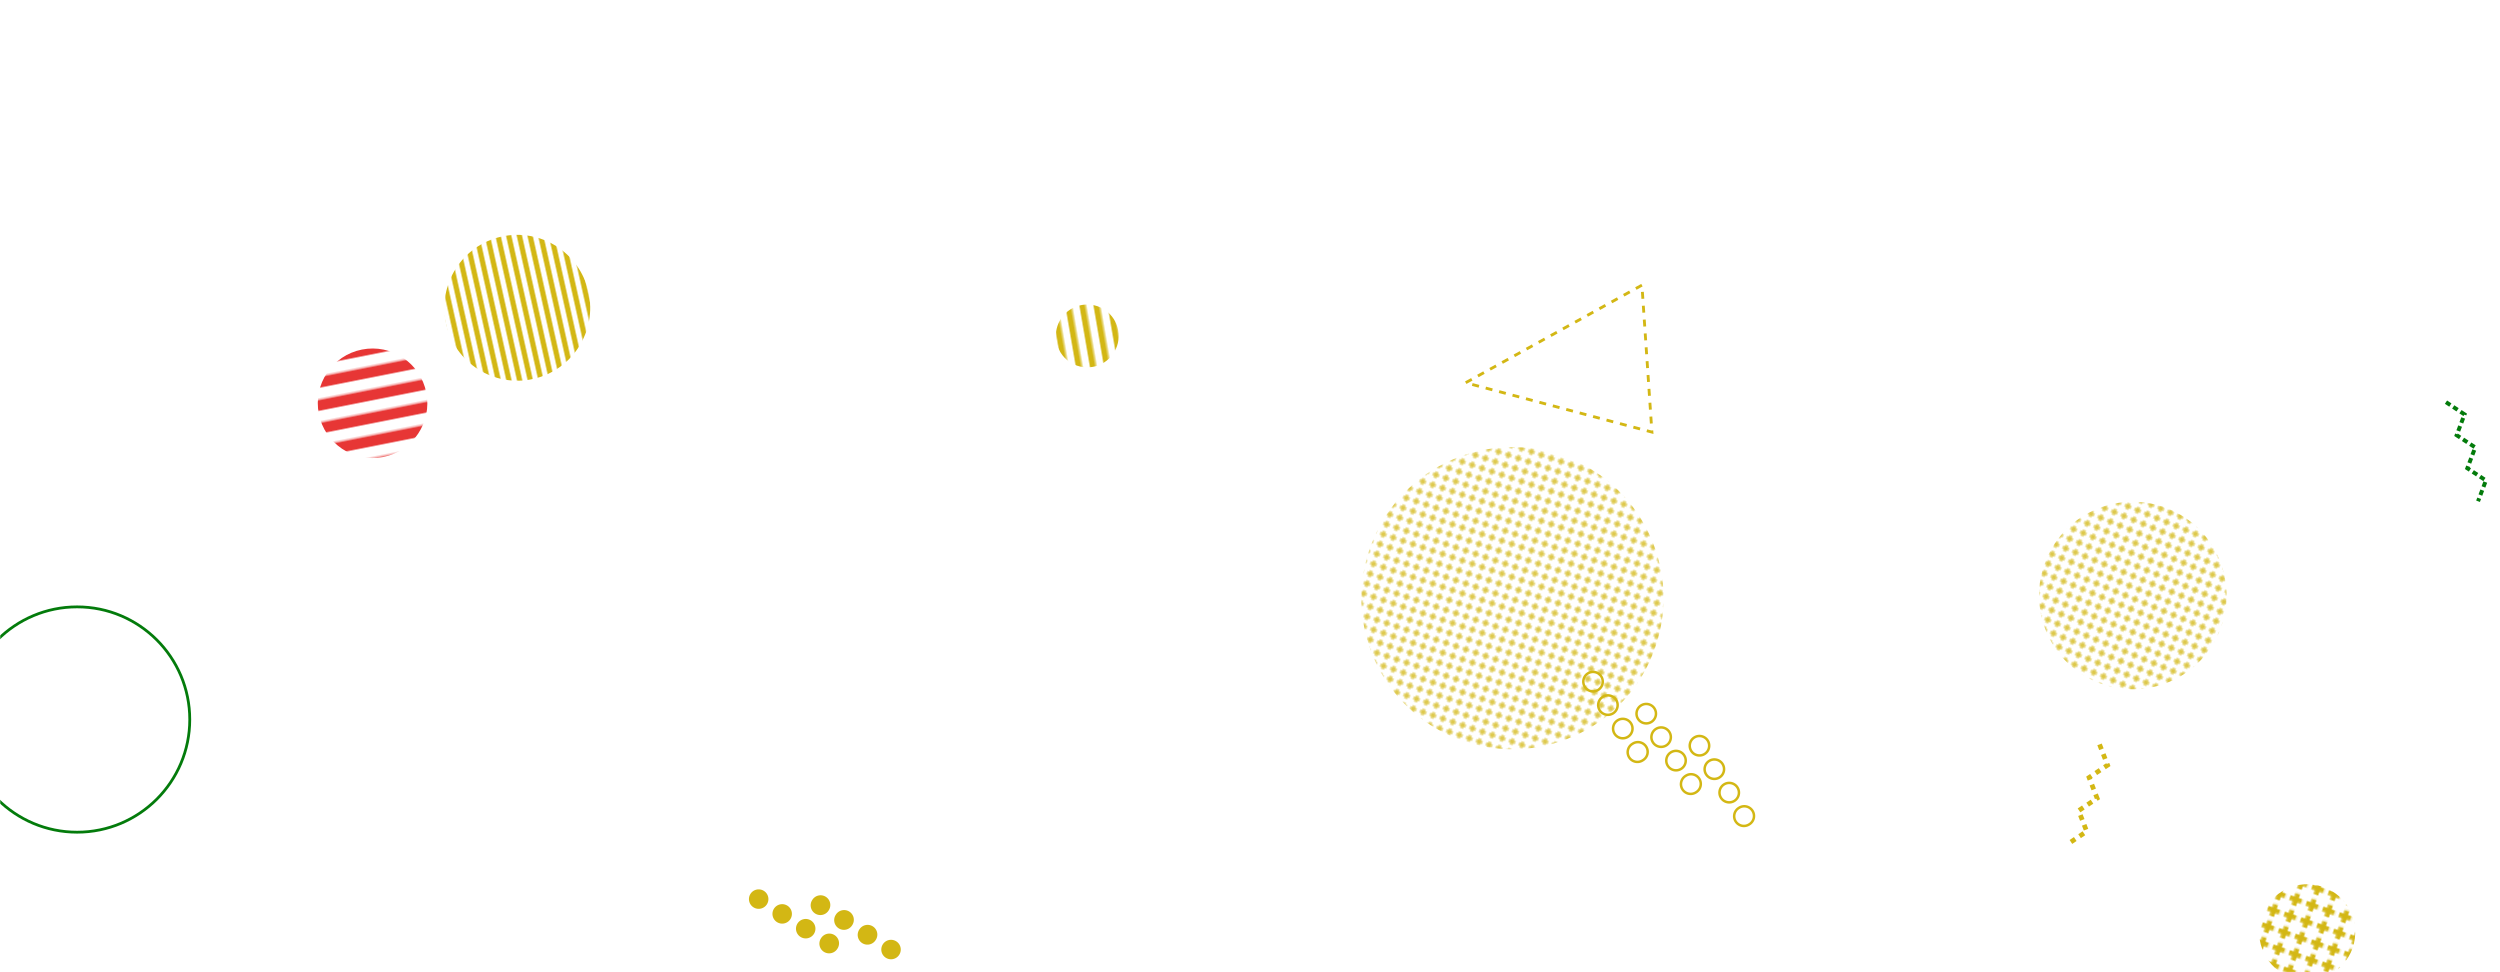 <svg xmlns="http://www.w3.org/2000/svg" version="1.1" xmlns:xlink="http://www.w3.org/1999/xlink" xmlns:svgjs="http://svgjs.dev/svgjs" width="1440" height="560" preserveAspectRatio="none" viewBox="0 0 1440 560"><g mask="url(&quot;#SvgjsMask1013&quot;)" fill="none"><rect width="72.4" height="72.4" clip-path="url(&quot;#SvgjsClipPath1014&quot;)" x="590.06" y="157.3" fill="url(&quot;#SvgjsPattern1015&quot;)" transform="rotate(260.23, 626.26, 193.5)"></rect><path d="M467.86 518.4a5.6 5.6 0 1 0 9.48 5.96 5.6 5.6 0 1 0-9.48-5.96zM481.41 526.92a5.6 5.6 0 1 0 9.48 5.96 5.6 5.6 0 1 0-9.48-5.96zM494.95 535.44a5.6 5.6 0 1 0 9.48 5.96 5.6 5.6 0 1 0-9.48-5.96zM508.49 543.96a5.6 5.6 0 1 0 9.49 5.96 5.6 5.6 0 1 0-9.49-5.96zM432.26 514.9a5.6 5.6 0 1 0 9.48 5.97 5.6 5.6 0 1 0-9.48-5.97zM445.8 523.42a5.6 5.6 0 1 0 9.48 5.97 5.6 5.6 0 1 0-9.48-5.97zM459.35 531.94a5.6 5.6 0 1 0 9.48 5.97 5.6 5.6 0 1 0-9.48-5.97zM472.89 540.46a5.6 5.6 0 1 0 9.48 5.96 5.6 5.6 0 1 0-9.48-5.96z" fill="#d3b714"></path><rect width="126.2" height="126.2" clip-path="url(&quot;#SvgjsClipPath1016&quot;)" x="151.5" y="169.19" fill="url(&quot;#SvgjsPattern1017&quot;)" transform="rotate(168.82, 214.6, 232.29)"></rect><rect width="348" height="348" clip-path="url(&quot;#SvgjsClipPath1018&quot;)" x="697.18" y="170.55" fill="url(&quot;#SvgjsPattern1019&quot;)" transform="rotate(18.35, 871.18, 344.55)"></rect><path d="M945.75 164.25 L844.21 220.46L951.501 248.876z" stroke="#d3b714" stroke-width="1.65" stroke-dasharray="4, 4"></path><path d="M1408.89 231.64L1419.58 238.69 1415.04 250.67 1425.73 257.72 1421.2 269.7 1431.88 276.75 1427.35 288.73" stroke="#037b0b" stroke-width="2.3" stroke-dasharray="3, 2"></path><path d="M946.3 437.89a5.6 5.6 0 1 0-6-9.45 5.6 5.6 0 1 0 6 9.45zM937.73 424.38a5.6 5.6 0 1 0-6-9.46 5.6 5.6 0 1 0 6 9.46zM929.16 410.87a5.6 5.6 0 1 0-6-9.46 5.6 5.6 0 1 0 6 9.46zM920.59 397.36a5.6 5.6 0 1 0-6-9.46 5.6 5.6 0 1 0 6 9.46zM976.94 456.35a5.6 5.6 0 1 0-5.99-9.46 5.6 5.6 0 1 0 5.99 9.46zM968.38 442.84a5.6 5.6 0 1 0-6-9.46 5.6 5.6 0 1 0 6 9.46zM959.81 429.33a5.6 5.6 0 1 0-6-9.46 5.6 5.6 0 1 0 6 9.46zM951.24 415.81a5.6 5.6 0 1 0-6-9.46 5.6 5.6 0 1 0 6 9.46zM1007.59 474.81a5.6 5.6 0 1 0-5.99-9.46 5.6 5.6 0 1 0 5.99 9.46zM999.03 461.29a5.6 5.6 0 1 0-6-9.46 5.6 5.6 0 1 0 6 9.46zM990.46 447.78a5.6 5.6 0 1 0-6-9.46 5.6 5.6 0 1 0 6 9.46zM981.89 434.27a5.6 5.6 0 1 0-6-9.46 5.6 5.6 0 1 0 6 9.46z" stroke="#d3b714" stroke-width="1.44"></path><rect width="110.64" height="110.64" clip-path="url(&quot;#SvgjsClipPath1020&quot;)" x="1273.64" y="481.67" fill="url(&quot;#SvgjsPattern1021&quot;)" transform="rotate(289.11, 1328.96, 536.99)"></rect><circle r="64.891" cx="44.41" cy="414.45" stroke="#037b0b" stroke-width="1.61"></circle><rect width="168" height="168" clip-path="url(&quot;#SvgjsClipPath1022&quot;)" x="213.96" y="93.28" fill="url(&quot;#SvgjsPattern1023&quot;)" transform="rotate(257.42, 297.96, 177.28)"></rect><rect width="216" height="216" clip-path="url(&quot;#SvgjsClipPath1024&quot;)" x="1120.5" y="235.02" fill="url(&quot;#SvgjsPattern1025&quot;)" transform="rotate(292.24, 1228.5, 343.02)"></rect><path d="M1209.33 428.77L1213.96 440.72 1203.32 447.85 1207.95 459.79 1197.31 466.92 1201.94 478.87 1191.3 486" stroke="#d3b714" stroke-width="2.73" stroke-dasharray="3, 3"></path></g><defs><mask id="SvgjsMask1013"><rect width="1440" height="560" fill="#ffffff"></rect></mask><pattern x="0" y="0" width="72.4" height="7.24" patternUnits="userSpaceOnUse" id="SvgjsPattern1015"><rect width="72.4" height="3.62" x="0" y="0" fill="#d3b714"></rect><rect width="72.4" height="3.62" x="0" y="3.62" fill="rgba(0, 0, 0, 0)"></rect></pattern><clipPath id="SvgjsClipPath1014"><circle r="18.1" cx="626.26" cy="193.5"></circle></clipPath><pattern x="0" y="0" width="126.2" height="12.62" patternUnits="userSpaceOnUse" id="SvgjsPattern1017"><rect width="126.2" height="6.31" x="0" y="0" fill="#e73635"></rect><rect width="126.2" height="6.31" x="0" y="6.31" fill="rgba(0, 0, 0, 0)"></rect></pattern><clipPath id="SvgjsClipPath1016"><circle r="31.55" cx="214.6" cy="232.29"></circle></clipPath><pattern x="0" y="0" width="6" height="6" patternUnits="userSpaceOnUse" id="SvgjsPattern1019"><path d="M3 1L3 5M1 3L5 3" stroke="#d3b714" fill="none" stroke-width="1"></path></pattern><clipPath id="SvgjsClipPath1018"><circle r="87" cx="871.18" cy="344.55"></circle></clipPath><pattern x="0" y="0" width="9.22" height="9.22" patternUnits="userSpaceOnUse" id="SvgjsPattern1021"><path d="M4.61 1L4.61 8.22M1 4.61L8.22 4.61" stroke="#d3b714" fill="none" stroke-width="2.73"></path></pattern><clipPath id="SvgjsClipPath1020"><circle r="27.66" cx="1328.96" cy="536.99"></circle></clipPath><pattern x="0" y="0" width="168" height="6" patternUnits="userSpaceOnUse" id="SvgjsPattern1023"><rect width="168" height="3" x="0" y="0" fill="#d3b714"></rect><rect width="168" height="3" x="0" y="3" fill="rgba(0, 0, 0, 0)"></rect></pattern><clipPath id="SvgjsClipPath1022"><circle r="42" cx="297.96" cy="177.28"></circle></clipPath><pattern x="0" y="0" width="6" height="6" patternUnits="userSpaceOnUse" id="SvgjsPattern1025"><path d="M3 1L3 5M1 3L5 3" stroke="#d3b714" fill="none" stroke-width="1.03"></path></pattern><clipPath id="SvgjsClipPath1024"><circle r="54" cx="1228.5" cy="343.02"></circle></clipPath></defs></svg>